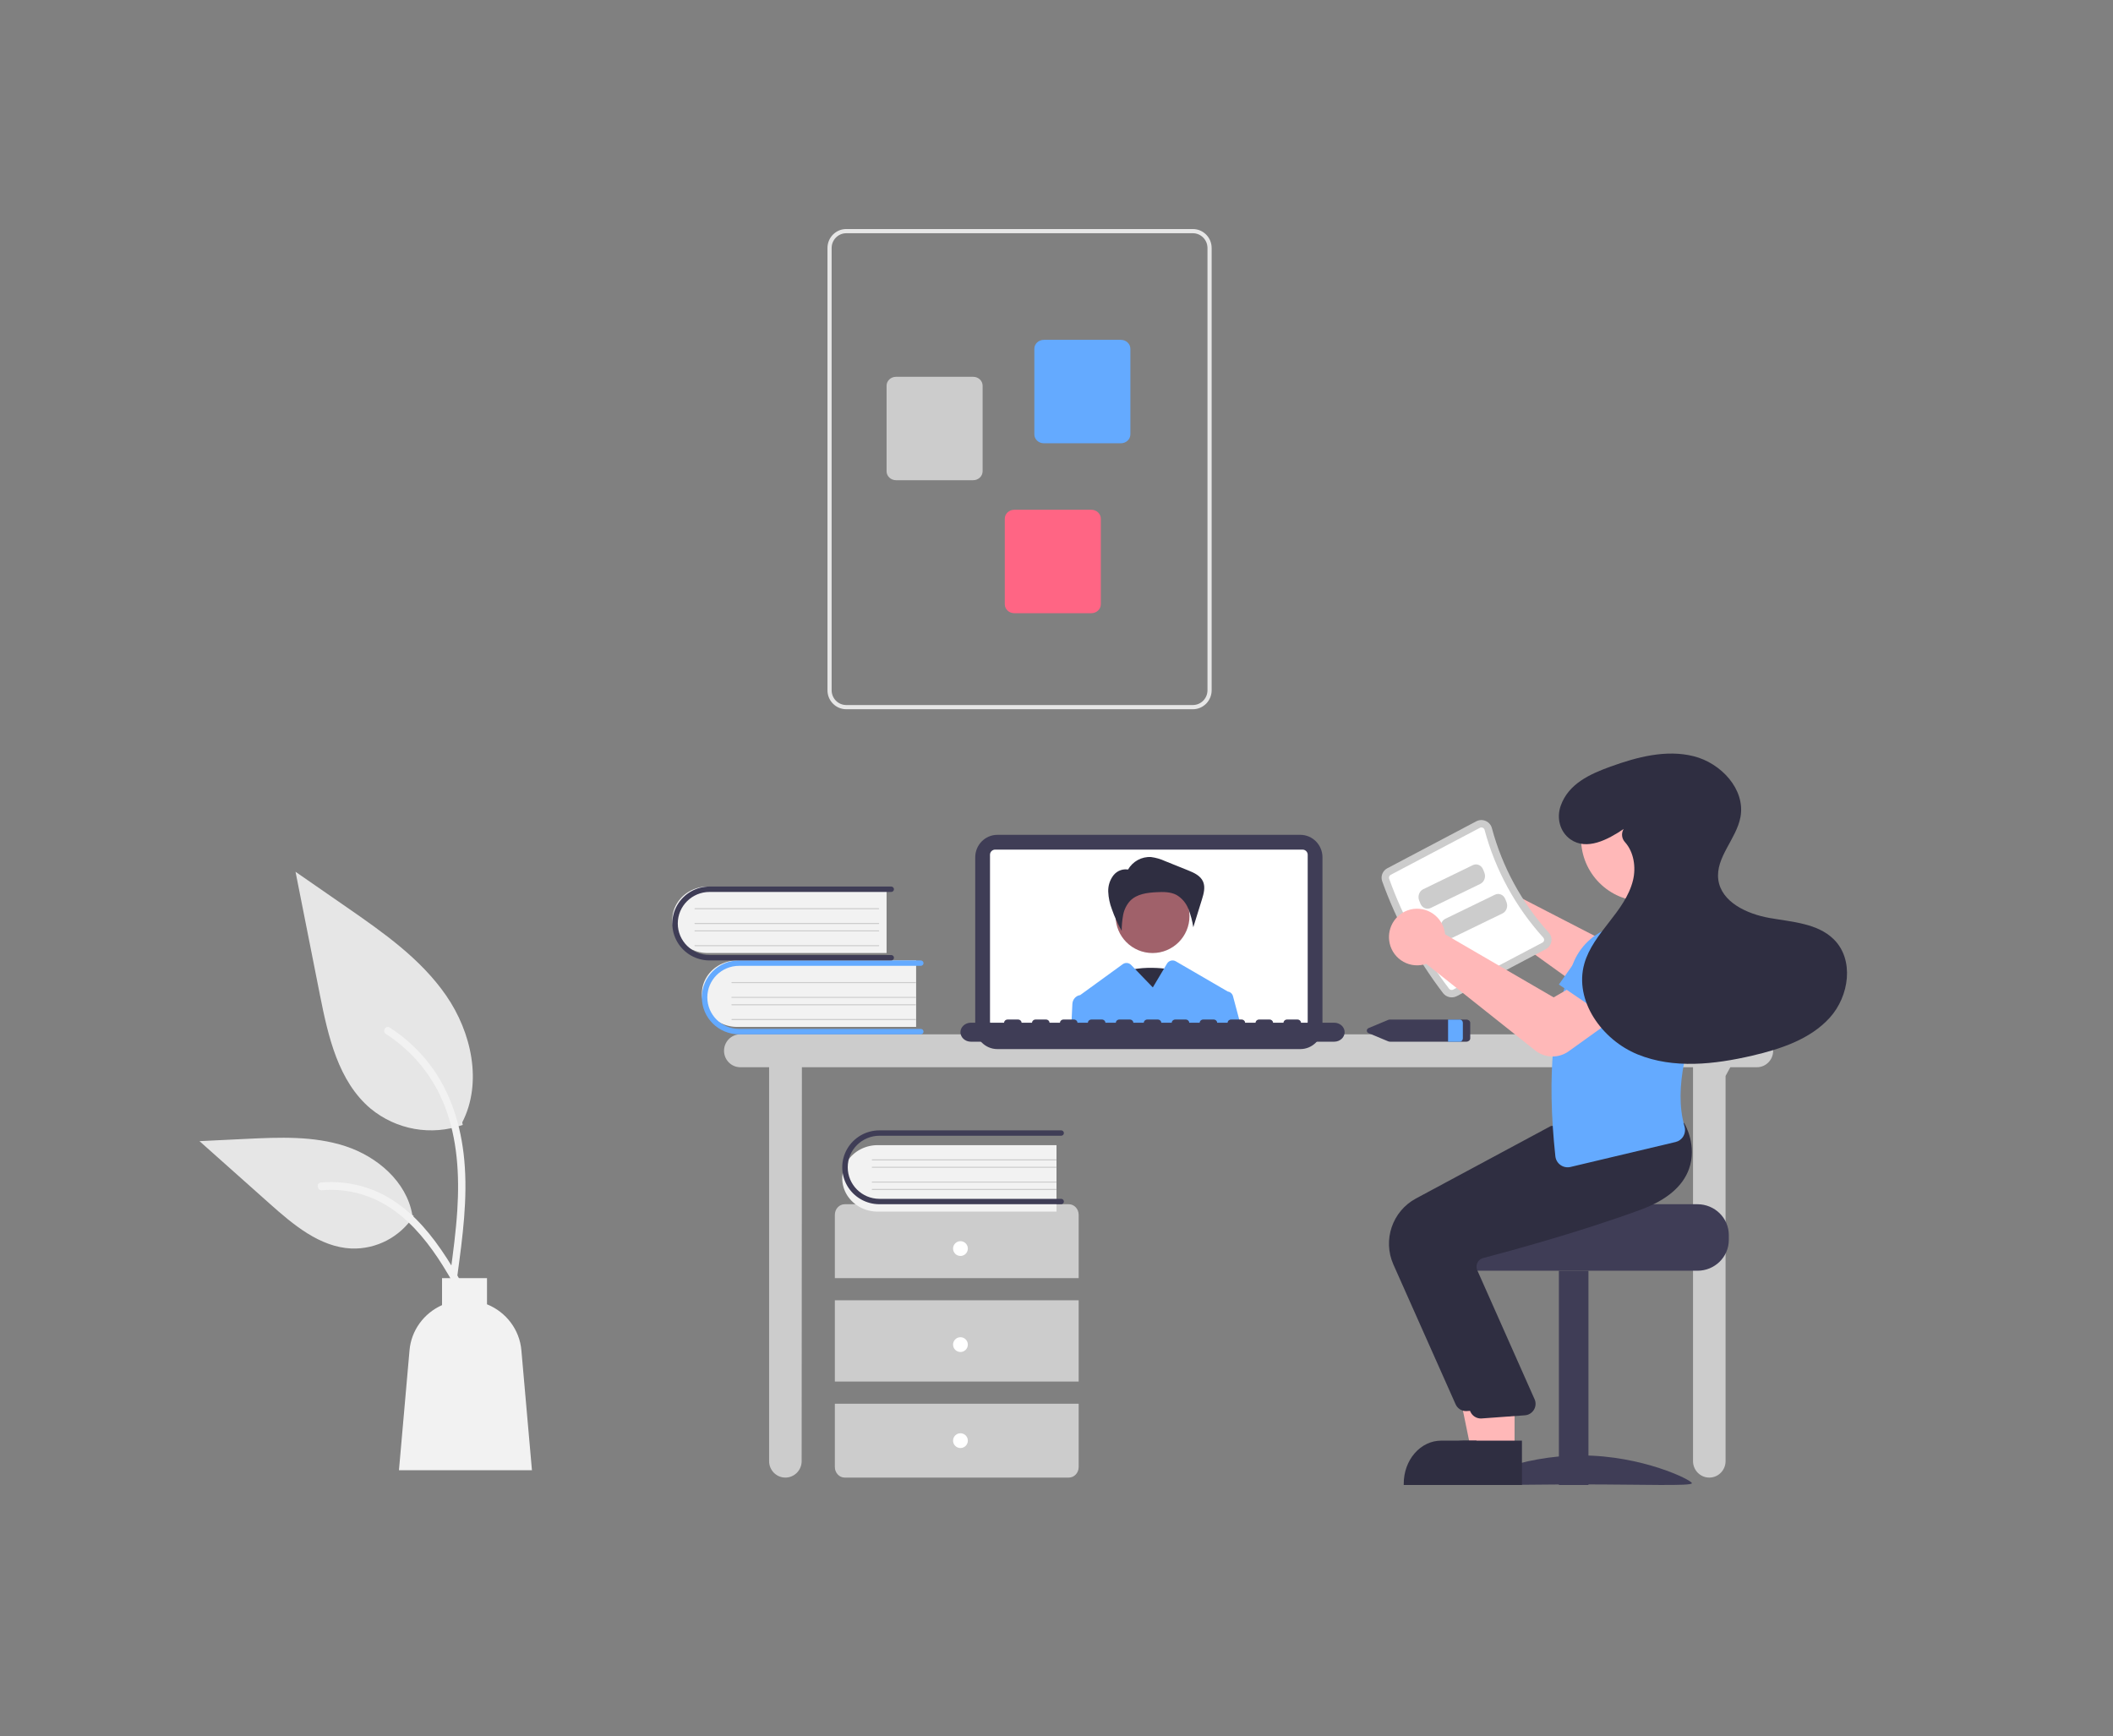 <?xml version="1.0" encoding="UTF-8"?>
<svg width="286px" height="235px" viewBox="0 0 286 235" version="1.1" xmlns="http://www.w3.org/2000/svg" xmlns:xlink="http://www.w3.org/1999/xlink">
    <rect x="0" y="0" width="286" height="235" fill="#808080" stroke="none"/>
    <title>Artboard</title>
    <g id="Artboard" stroke="none" stroke-width="1" fill="none" fill-rule="evenodd">
        <g id="undraw_Online_learning_re_qw08-Copy" transform="translate(27, 31)" fill-rule="nonzero">
            <path d="M210.797,109 L73.203,109 C71.986,109 71,109.998 71,111.229 C71,112.459 71.986,113.457 73.203,113.457 L77.1,113.457 L77.1,166.771 C77.1,168.002 78.086,169 79.303,169 C80.52,169 81.506,168.002 81.506,166.771 L81.539,113.457 L202.155,113.457 L202.155,166.771 C202.155,168.002 203.141,169 204.358,169 C205.575,169 206.561,168.002 206.561,166.771 L206.561,114.632 L207.202,113.457 L210.797,113.457 C212.014,113.457 213,112.459 213,111.229 C213,109.998 212.014,109 210.797,109 L210.797,109 Z" id="Path" fill="#CCCCCC"></path>
            <path d="M149.005,111 L107.995,111 C106.342,110.998 105.002,109.638 105,107.96 L105,85.04 C105.002,83.362 106.342,82.002 107.995,82 L149.005,82 C150.658,82.002 151.998,83.362 152,85.04 L152,107.96 C151.998,109.638 150.658,110.998 149.005,111 L149.005,111 Z" id="Path" fill="#3F3D56"></path>
            <path d="M149.3,84 L107.7,84 C107.314,84.001 107.001,84.31 107,84.691 L107,107.309 C107.001,107.69 107.314,107.999 107.7,108 L149.3,108 C149.686,107.999 149.999,107.69 150,107.309 L150,84.691 C149.999,84.31 149.686,84.001 149.3,84 Z" id="Path" fill="#FFFFFF"></path>
            <path d="M132,100.306 C132,100.306 126.674,99.181 123.745,101.245 C120.815,103.309 127.473,108 127.473,108 L132,100.306 Z" id="Path" fill="#2F2E41"></path>
            <circle id="Oval" fill="#A0616A" cx="129" cy="93" r="5"></circle>
            <path d="M125.666,86.724 C126.314,85.59 127.524,84.927 128.798,85.006 C129.451,85.091 130.089,85.275 130.69,85.552 L133.805,86.805 C134.611,87.129 135.494,87.526 135.843,88.341 C136.168,89.098 135.926,89.973 135.681,90.761 L134.515,94.507 C134.386,93.659 134.165,92.829 133.855,92.032 C133.54,91.23 132.971,90.562 132.241,90.135 C131.432,89.708 130.478,89.716 129.57,89.762 C128.283,89.825 126.885,89.994 125.971,90.929 C125.486,91.46 125.157,92.122 125.022,92.839 C124.89,93.551 124.823,94.275 124.823,95 C124.296,94.065 123.851,93.084 123.496,92.066 C123.203,91.309 123.036,90.506 123.002,89.692 C122.972,88.87 123.236,88.066 123.745,87.433 C124.272,86.802 125.1,86.533 125.883,86.739 L125.666,86.724 Z" id="Path" fill="#2F2E41"></path>
            <path d="M139.888,103.839 C139.798,103.503 139.522,103.256 139.188,103.212 C139.177,103.204 139.166,103.197 139.154,103.191 L132.146,99.118 C131.731,98.877 131.205,99.017 130.954,99.436 L129.037,102.654 L126.15,99.661 L126.104,99.613 C125.798,99.296 125.317,99.252 124.963,99.51 L119.203,103.692 C119.193,103.692 119.183,103.695 119.173,103.695 C118.605,103.794 118.179,104.288 118.149,104.884 L118,108 L141,108 L139.888,103.839 Z" id="Path" fill="#64AAFF"></path>
            <path d="M153.582,107.429 L149.091,107.429 C149.091,107.192 148.879,107 148.618,107 L147.2,107 C146.939,107 146.727,107.192 146.727,107.429 L145.309,107.429 C145.309,107.192 145.097,107 144.836,107 L143.418,107 C143.157,107 142.945,107.192 142.945,107.429 L141.527,107.429 C141.527,107.192 141.315,107 141.054,107 L139.636,107 C139.375,107 139.163,107.192 139.163,107.429 L137.745,107.429 C137.745,107.192 137.533,107 137.272,107 L135.854,107 C135.593,107 135.381,107.192 135.381,107.429 L133.963,107.429 C133.963,107.192 133.751,107 133.49,107 L132.072,107 C131.811,107 131.599,107.192 131.599,107.429 L130.181,107.429 C130.181,107.192 129.969,107 129.708,107 L128.29,107 C128.029,107 127.817,107.192 127.817,107.429 L126.399,107.429 C126.399,107.192 126.187,107 125.926,107 L124.508,107 C124.247,107 124.035,107.192 124.035,107.429 L122.617,107.429 C122.617,107.192 122.405,107 122.144,107 L120.726,107 C120.465,107 120.253,107.192 120.253,107.429 L118.835,107.429 C118.835,107.192 118.623,107 118.362,107 L116.944,107 C116.683,107 116.471,107.192 116.471,107.429 L115.053,107.429 C115.053,107.192 114.841,107 114.58,107 L113.162,107 C112.901,107 112.689,107.192 112.689,107.429 L111.271,107.429 C111.271,107.192 111.059,107 110.798,107 L109.38,107 C109.119,107 108.907,107.192 108.907,107.429 L104.416,107.429 C103.634,107.43 103,108.005 103,108.714 C103,109.424 103.634,109.999 104.416,110 L153.582,110 C154.365,110 155,109.424 155,108.714 C155,108.004 154.365,107.429 153.582,107.429 Z" id="Path" fill="#3F3D56"></path>
            <path d="M97,99.003 L97,107.997 L72.966,107.997 C71.213,108.054 69.566,107.21 68.671,105.795 C67.776,104.38 67.776,102.62 68.671,101.205 C69.566,99.79 71.213,98.946 72.966,99.003 L97,99.003 Z" id="Path" fill="#F2F2F2"></path>
            <path d="M98,108.635 C98,108.837 97.835,109 97.632,109 L73.037,109 C70.255,109 68,106.761 68,104 C68,101.239 70.255,99 73.037,99 L97.632,99 C97.835,99 98,99.163 98,99.365 C98,99.567 97.835,99.73 97.632,99.73 L73.037,99.73 C70.663,99.732 68.739,101.643 68.739,104 C68.739,106.357 70.663,108.268 73.037,108.27 L97.632,108.27 C97.835,108.27 98,108.434 98,108.635 L98,108.635 Z" id="Path" fill="#64AAFF"></path>
            <path d="M96.929,102.072 L72.072,102.072 C72.046,102.072 72.022,102.058 72.01,102.036 C71.997,102.014 71.997,101.986 72.01,101.964 C72.022,101.942 72.046,101.928 72.072,101.928 L96.929,101.928 C96.968,101.928 97,101.96 97,102 C97,102.04 96.968,102.072 96.929,102.072 L96.929,102.072 Z" id="Path" fill="#CCCCCC"></path>
            <path d="M96.929,104.072 L72.072,104.072 C72.046,104.072 72.022,104.058 72.01,104.036 C71.997,104.014 71.997,103.986 72.01,103.964 C72.022,103.942 72.046,103.928 72.072,103.928 L96.929,103.928 C96.968,103.928 97,103.96 97,104 C97,104.04 96.968,104.072 96.929,104.072 Z" id="Path" fill="#CCCCCC"></path>
            <path d="M96.929,105.072 L72.072,105.072 C72.046,105.072 72.022,105.058 72.01,105.036 C71.997,105.014 71.997,104.986 72.01,104.964 C72.022,104.942 72.046,104.928 72.072,104.928 L96.929,104.928 C96.968,104.928 97,104.96 97,105 C97,105.04 96.968,105.072 96.929,105.072 L96.929,105.072 Z" id="Path" fill="#CCCCCC"></path>
            <path d="M96.929,107.072 L72.072,107.072 C72.046,107.072 72.022,107.058 72.01,107.036 C71.997,107.014 71.997,106.986 72.01,106.964 C72.022,106.942 72.046,106.928 72.072,106.928 L96.929,106.928 C96.968,106.928 97,106.96 97,107 C97,107.04 96.968,107.072 96.929,107.072 L96.929,107.072 Z" id="Path" fill="#CCCCCC"></path>
            <path d="M93,89.003 L93,97.997 L68.966,97.997 C67.213,98.054 65.566,97.21 64.671,95.795 C63.776,94.38 63.776,92.62 64.671,91.205 C65.566,89.79 67.213,88.946 68.966,89.003 L93,89.003 Z" id="Path" fill="#F2F2F2"></path>
            <path d="M94,98.635 C94,98.837 93.835,99 93.632,99 L69.037,99 C67.237,99 65.575,98.047 64.675,96.5 C63.775,94.953 63.775,93.047 64.675,91.5 C65.575,89.953 67.237,89 69.037,89 L93.632,89 C93.835,89 94,89.163 94,89.365 C94,89.567 93.835,89.73 93.632,89.73 L69.037,89.73 C66.663,89.732 64.739,91.643 64.739,94 C64.739,96.357 66.663,98.268 69.037,98.27 L93.632,98.27 C93.835,98.27 94,98.434 94,98.635 L94,98.635 Z" id="Path" fill="#3F3D56"></path>
            <path d="M91.929,92.072 L67.072,92.072 C67.046,92.072 67.022,92.058 67.01,92.036 C66.997,92.014 66.997,91.986 67.01,91.964 C67.022,91.942 67.046,91.928 67.072,91.928 L91.929,91.928 C91.968,91.928 92,91.96 92,92 C92,92.04 91.968,92.072 91.929,92.072 L91.929,92.072 Z" id="Path" fill="#CCCCCC"></path>
            <path d="M91.929,94.072 L67.072,94.072 C67.046,94.072 67.022,94.058 67.01,94.036 C66.997,94.014 66.997,93.986 67.01,93.964 C67.022,93.942 67.046,93.928 67.072,93.928 L91.929,93.928 C91.968,93.928 92,93.96 92,94 C92,94.04 91.968,94.072 91.929,94.072 L91.929,94.072 Z" id="Path" fill="#CCCCCC"></path>
            <path d="M91.929,95.072 L67.072,95.072 C67.046,95.072 67.022,95.058 67.01,95.036 C66.997,95.014 66.997,94.986 67.01,94.964 C67.022,94.942 67.046,94.928 67.072,94.928 L91.929,94.928 C91.968,94.928 92,94.96 92,95 C92,95.04 91.968,95.072 91.929,95.072 L91.929,95.072 Z" id="Path" fill="#CCCCCC"></path>
            <path d="M91.929,97.072 L67.072,97.072 C67.046,97.072 67.022,97.058 67.01,97.036 C66.997,97.014 66.997,96.986 67.01,96.964 C67.022,96.942 67.046,96.928 67.072,96.928 L91.929,96.928 C91.968,96.928 92,96.96 92,97 C92,97.04 91.968,97.072 91.929,97.072 L91.929,97.072 Z" id="Path" fill="#CCCCCC"></path>
            <path d="M119,142 L119,133.429 C119,132.64 118.403,132 117.667,132 L87.333,132 C86.597,132 86,132.64 86,133.429 L86,142 L119,142 Z" id="Path" fill="#CCCCCC"></path>
            <rect id="Rectangle" fill="#CCCCCC" x="86" y="145" width="33" height="11"></rect>
            <path d="M86,159 L86,167.571 C86,168.36 86.597,169 87.333,169 L117.667,169 C118.403,169 119,168.36 119,167.571 L119,159 L86,159 Z" id="Path" fill="#CCCCCC"></path>
            <circle id="Oval" fill="#FFFFFF" cx="103" cy="138" r="1"></circle>
            <circle id="Oval" fill="#FFFFFF" cx="103" cy="151" r="1"></circle>
            <circle id="Oval" fill="#FFFFFF" cx="103" cy="164" r="1"></circle>
            <path d="M116,124.003 L116,132.997 L91.966,132.997 C90.213,133.054 88.566,132.21 87.671,130.795 C86.776,129.38 86.776,127.62 87.671,126.205 C88.566,124.79 90.213,123.946 91.966,124.003 L116,124.003 Z" id="Path" fill="#F2F2F2"></path>
            <path d="M117,131.635 C117,131.837 116.835,132 116.632,132 L92.04,132 C90.24,132.001 88.576,131.049 87.675,129.501 C86.775,127.954 86.775,126.046 87.675,124.499 C88.576,122.951 90.24,121.999 92.04,122 L116.632,122 C116.835,122 117,122.163 117,122.365 C117,122.567 116.835,122.73 116.632,122.73 L92.04,122.73 C89.666,122.732 87.743,124.643 87.743,127 C87.743,129.357 89.666,131.268 92.04,131.27 L116.632,131.27 C116.835,131.27 117,131.434 117,131.635 L117,131.635 Z" id="Path" fill="#3F3D56"></path>
            <path d="M115.929,126.072 L91.072,126.072 C91.046,126.072 91.022,126.058 91.01,126.036 C90.997,126.014 90.997,125.986 91.01,125.964 C91.022,125.942 91.046,125.928 91.072,125.928 L115.929,125.928 C115.968,125.928 116,125.96 116,126 C116,126.04 115.968,126.072 115.929,126.072 L115.929,126.072 Z" id="Path" fill="#CCCCCC"></path>
            <path d="M115.929,127.072 L91.072,127.072 C91.046,127.072 91.022,127.058 91.01,127.036 C90.997,127.014 90.997,126.986 91.01,126.964 C91.022,126.942 91.046,126.928 91.072,126.928 L115.929,126.928 C115.968,126.928 116,126.96 116,127 C116,127.04 115.968,127.072 115.929,127.072 L115.929,127.072 Z" id="Path" fill="#CCCCCC"></path>
            <path d="M115.929,129.072 L91.072,129.072 C91.046,129.072 91.022,129.059 91.01,129.036 C90.997,129.014 90.997,128.986 91.01,128.964 C91.022,128.941 91.046,128.928 91.072,128.928 L115.929,128.928 C115.968,128.928 116,128.96 116,129 C116,129.04 115.968,129.072 115.929,129.072 L115.929,129.072 Z" id="Path" fill="#CCCCCC"></path>
            <path d="M115.929,130.072 L91.072,130.072 C91.046,130.072 91.022,130.059 91.01,130.036 C90.997,130.014 90.997,129.986 91.01,129.964 C91.022,129.941 91.046,129.928 91.072,129.928 L115.929,129.928 C115.968,129.928 116,129.96 116,130 C116,130.04 115.968,130.072 115.929,130.072 L115.929,130.072 Z" id="Path" fill="#CCCCCC"></path>
            <path d="M85,62.434 L85,2.566 C85.002,1.149 86.139,0.002 87.543,0 L134.457,0 C135.861,0.002 136.998,1.149 137,2.566 L137,62.434 C136.998,63.851 135.861,64.998 134.457,65 L87.543,65 C86.139,64.998 85.002,63.851 85,62.434 Z M87.543,0.57 C86.451,0.571 85.566,1.464 85.565,2.566 L85.565,62.434 C85.566,63.536 86.451,64.429 87.543,64.43 L134.457,64.43 C135.549,64.429 136.434,63.536 136.435,62.434 L136.435,2.566 C136.434,1.464 135.549,0.571 134.457,0.57 L87.543,0.57 Z" id="Shape" fill="#E6E6E6"></path>
            <path d="M113,27.791 L113,16.209 C113.001,15.541 113.575,15.001 114.285,15 L124.715,15 C125.425,15.001 125.999,15.541 126,16.209 L126,27.791 C125.999,28.459 125.425,28.999 124.715,29 L114.285,29 C113.575,28.999 113.001,28.459 113,27.791 Z" id="Path" fill="#64AAFF"></path>
            <path d="M93,32.791 L93,21.209 C93.001,20.541 93.575,20.001 94.285,20 L104.715,20 C105.425,20.001 105.999,20.541 106,21.209 L106,32.791 C105.999,33.459 105.425,33.999 104.715,34 L94.285,34 C93.575,33.999 93.001,33.459 93,32.791 L93,32.791 Z" id="Path" fill="#CCCCCC"></path>
            <path d="M109,50.791 L109,39.209 C109.001,38.541 109.575,38.001 110.285,38 L120.715,38 C121.425,38.001 121.999,38.541 122,39.209 L122,50.791 C121.999,51.459 121.425,51.999 120.715,52 L110.285,52 C109.575,51.999 109.001,51.459 109,50.791 Z" id="Path" fill="#FF6584"></path>
            <path d="M171.431,107.001 L161.161,107.001 C161.063,107.001 160.967,107.019 160.88,107.055 L158.288,108.137 C158.113,108.199 158,108.342 158,108.5 C158,108.658 158.113,108.801 158.288,108.863 L160.88,109.945 C160.967,109.981 161.063,109.999 161.161,109.999 L171.431,109.999 C171.726,110.013 171.979,109.828 172,109.582 L172,107.418 C171.979,107.172 171.726,106.987 171.431,107.001 Z" id="Path" fill="#3F3D56"></path>
            <path d="M171,107.418 L171,109.582 C170.984,109.828 170.79,110.013 170.565,109.999 L169,109.999 L169,107.001 L170.565,107.001 C170.79,106.987 170.984,107.172 171,107.418 Z" id="Path" fill="#64AAFF"></path>
            <path d="M171.249,86.317 C172.223,85.88 173.331,85.895 174.294,86.36 C175.256,86.826 175.983,87.696 176.29,88.753 C176.337,88.918 176.374,89.087 176.398,89.258 L191.274,96.932 L194.717,94.559 L199,99.689 L193.744,104.131 C192.446,105.219 190.615,105.292 189.24,104.311 L174.148,93.453 C174.035,93.503 173.921,93.546 173.804,93.583 C172.788,93.903 171.689,93.757 170.783,93.181 C169.878,92.605 169.251,91.655 169.061,90.568 C169.033,90.412 169.014,90.255 169.006,90.096 C168.92,88.472 169.815,86.965 171.249,86.317 L171.249,86.317 Z" id="Path" fill="#FFB8B8"></path>
            <path d="M202.761,132 L186.479,132 C186.479,132.46 169.699,132.833 169.699,132.833 C169.436,133.028 169.196,133.252 168.984,133.5 C168.346,134.247 167.998,135.192 168,136.167 L168,136.833 C168.001,139.134 169.898,140.999 172.239,141 L202.761,141 C205.101,140.998 206.998,139.134 207,136.833 L207,136.167 C206.997,133.867 205.101,132.003 202.761,132 Z" id="Path" fill="#3F3D56"></path>
            <rect id="Rectangle" fill="#3F3D56" transform="translate(186, 155.5) rotate(-180) translate(-186, -155.5) " x="184" y="141" width="4" height="29"></rect>
            <path d="M172,169.759 C172,170.18 178.716,169.922 187,169.922 C195.284,169.922 202,170.18 202,169.759 C202,169.338 195.284,166 187,166 C178.716,166 172,169.338 172,169.759 Z" id="Path" fill="#3F3D56"></path>
            <polygon id="Path" fill="#FFB8B8" points="176.999 166 172.257 166 170 155 177 155"></polygon>
            <path d="M176,170 L163,169.999 L163,169.811 C163,168.27 163.533,166.792 164.482,165.702 C165.431,164.612 166.718,164 168.06,164 L168.06,164 L176,164 L176,170 Z" id="Path" fill="#2F2E41"></path>
            <path d="M170.02,159.079 L161.592,140.142 C160.133,136.832 161.456,132.955 164.633,131.234 L182.914,121.412 L191.256,120.701 L198.951,120 L199.006,120.094 C199.077,120.214 200.731,123.077 199.613,126.217 C198.765,128.598 196.558,130.459 193.055,131.746 C184.877,134.75 175.431,137.318 171.749,138.282 C171.419,138.366 171.142,138.588 170.986,138.89 C170.83,139.189 170.805,139.539 170.918,139.857 L178.748,157.483 C178.914,157.936 178.861,158.44 178.603,158.848 C178.346,159.256 177.914,159.522 177.435,159.566 L171.584,159.993 C171.535,159.998 171.485,160 171.436,160 C170.824,160 170.269,159.639 170.02,159.079 Z" id="Path" fill="#2F2E41"></path>
            <polygon id="Path" fill="#FFB8B8" points="177.999 166 173.257 166 171 155 178 155"></polygon>
            <path d="M179,170 L166,169.999 L166,169.811 C166,168.27 166.533,166.792 167.482,165.702 C168.431,164.612 169.718,164 171.06,164 L171.06,164 L179,164 L179,170 Z" id="Path" fill="#2F2E41"></path>
            <path d="M172.02,160.079 L163.592,141.142 C162.133,137.832 163.456,133.955 166.633,132.234 L184.914,122.412 L193.256,121.701 L200.951,121 L201.006,121.094 C201.077,121.214 202.731,124.077 201.613,127.217 C200.765,129.598 198.558,131.459 195.055,132.746 C186.877,135.75 177.431,138.318 173.749,139.282 C173.419,139.366 173.142,139.588 172.986,139.89 C172.83,140.189 172.805,140.539 172.918,140.857 L180.748,158.483 C180.914,158.936 180.861,159.44 180.603,159.848 C180.346,160.256 179.914,160.522 179.435,160.566 L173.584,160.993 C173.535,160.998 173.485,161 173.436,161 C172.824,161 172.269,160.639 172.02,160.079 Z" id="Path" fill="#2F2E41"></path>
            <path d="M168.326,103.432 C164.808,98.823 162.027,93.711 160.079,88.273 C159.846,87.601 160.141,86.862 160.775,86.525 L172.814,80.172 C173.208,79.962 173.679,79.943 174.09,80.121 C174.508,80.3 174.819,80.659 174.933,81.094 C176.334,86.334 178.968,91.176 182.621,95.227 C182.926,95.561 183.057,96.015 182.977,96.457 C182.9,96.893 182.623,97.268 182.227,97.476 L170.189,103.829 C169.553,104.163 168.765,103.995 168.326,103.432 L168.326,103.432 Z" id="Path" fill="#CCCCCC"></path>
            <path d="M169.141,102.836 C169.275,103 169.509,103.048 169.698,102.949 L181.768,96.588 C181.887,96.527 181.97,96.415 181.993,96.285 C182.018,96.148 181.977,96.007 181.881,95.904 C178.11,91.729 175.392,86.739 173.945,81.339 C173.911,81.204 173.815,81.092 173.685,81.037 C173.562,80.983 173.421,80.989 173.304,81.052 L161.234,87.413 C161.045,87.513 160.956,87.731 161.021,87.932 C162.939,93.278 165.677,98.304 169.141,102.836 L169.141,102.836 Z" id="Path" fill="#FFFFFF"></path>
            <path d="M207,101.578 L197.538,105 L195.227,98.892 C194.594,97.218 195.32,95.353 196.947,94.475 L196.947,94.475 C198.594,93.587 200.675,93.974 201.85,95.386 L207,101.578 Z" id="Path" fill="#64AAFF"></path>
            <path d="M184.221,126.694 C183.828,126.417 183.573,125.984 183.522,125.505 C182.339,114.48 183.163,105.851 186.042,99.127 C187.069,96.777 189.118,95.027 191.603,94.376 L199.071,94 L199.11,94.019 C202.571,95.71 204.51,99.467 203.883,103.262 C201.481,109.581 199.469,116.161 201.003,121.469 C201.133,121.918 201.075,122.399 200.841,122.804 C200.614,123.195 200.236,123.475 199.795,123.577 L185.57,126.955 C185.104,127.065 184.612,126.971 184.221,126.694 Z" id="Path" fill="#64AAFF"></path>
            <circle id="Oval" fill="#FFB8B8" cx="195.5" cy="82.5" r="8.5"></circle>
            <path d="M173.372,88.635 L166.646,91.901 C166.113,92.159 165.492,91.894 165.256,91.309 L165.09,90.894 C164.855,90.308 165.096,89.624 165.628,89.365 L172.354,86.099 C172.887,85.841 173.508,86.106 173.744,86.691 L173.91,87.106 C174.145,87.692 173.904,88.376 173.372,88.635 Z" id="Path" fill="#CCCCCC"></path>
            <path d="M176.372,92.635 L169.646,95.901 C169.113,96.159 168.492,95.894 168.256,95.309 L168.09,94.894 C167.855,94.308 168.096,93.624 168.628,93.365 L175.354,90.099 C175.887,89.841 176.508,90.106 176.744,90.691 L176.91,91.106 C177.145,91.692 176.904,92.376 176.372,92.635 L176.372,92.635 Z" id="Path" fill="#CCCCCC"></path>
            <path d="M180.802,111.19 L166.036,99.458 C165.918,99.5 165.799,99.536 165.677,99.565 C164.623,99.813 163.514,99.599 162.626,98.975 C161.732,98.351 161.149,97.369 161.026,96.281 C160.822,94.51 161.855,92.83 163.52,92.225 C164.541,91.856 165.67,91.944 166.623,92.465 C167.576,92.987 168.263,93.893 168.512,94.956 C168.55,95.123 168.576,95.292 168.591,95.462 L183.29,104.002 L186.948,101.881 L191,107.224 L185.321,111.301 C183.955,112.273 182.118,112.228 180.802,111.19 L180.802,111.19 Z" id="Path" fill="#FFB8B8"></path>
            <path d="M192.439,108 L184,102.259 L187.966,96.639 C189.054,95.099 191.092,94.566 192.794,95.377 L192.794,95.377 C194.517,96.199 195.384,98.154 194.837,99.983 L192.439,108 Z" id="Path" fill="#64AAFF"></path>
            <path d="M192.766,81.209 C190.607,82.665 187.771,84.161 185.566,82.611 C184.118,81.593 183.662,79.708 184.249,78.055 C185.305,75.08 188.206,73.771 190.981,72.767 C194.587,71.463 198.515,70.425 202.238,71.359 C205.961,72.293 209.252,75.844 208.58,79.57 C208.039,82.566 205.17,85.059 205.577,88.076 C205.987,91.112 209.454,92.71 212.514,93.253 C215.575,93.795 219,93.969 221.199,96.135 C224.005,98.897 223.304,103.833 220.664,106.749 C218.024,109.666 214.04,110.987 210.179,111.886 C205.064,113.077 199.531,113.702 194.673,111.726 C189.815,109.75 186.034,104.432 187.442,99.444 C188.036,97.337 189.437,95.557 190.79,93.823 C192.143,92.09 193.514,90.277 194.03,88.151 C194.46,86.378 194.142,84.321 192.948,82.991 C192.503,82.514 192.421,81.808 192.745,81.244 L192.766,81.209 Z" id="Path" fill="#2F2E41"></path>
            <path d="M35.636,121.264 C31.378,122.77 26.647,121.932 23.156,119.053 C18.784,115.362 17.414,109.282 16.299,103.652 C15.199,98.101 14.1,92.551 13,87 L19.906,91.783 C24.872,95.222 29.95,98.772 33.389,103.754 C36.827,108.736 38.328,115.537 35.565,120.928" id="Path" fill="#E6E6E6"></path>
            <path d="M34.909,141.63 C35.609,136.453 36.329,131.21 35.838,125.978 C35.402,121.332 34.005,116.793 31.162,113.072 C29.652,111.1 27.816,109.411 25.734,108.08 C25.192,107.733 24.692,108.606 25.233,108.952 C28.834,111.262 31.619,114.673 33.187,118.693 C34.919,123.164 35.197,128.037 34.899,132.787 C34.718,135.659 34.336,138.512 33.95,141.362 C33.887,141.629 34.039,141.9 34.298,141.982 C34.562,142.055 34.835,141.898 34.909,141.63 L34.909,141.63 Z" id="Path" fill="#F2F2F2"></path>
            <path d="M29,133.594 C27.138,136.448 23.935,138.116 20.55,137.994 C16.272,137.789 12.706,134.777 9.495,131.917 L0,123.459 L6.284,123.156 C10.804,122.937 15.44,122.734 19.744,124.14 C24.049,125.546 28.019,128.93 28.806,133.425" id="Path" fill="#E6E6E6"></path>
            <path d="M36.934,145.291 C33.52,138.979 29.561,131.963 22.487,129.721 C20.52,129.099 18.458,128.877 16.411,129.065 C15.766,129.123 15.927,130.162 16.571,130.104 C20.002,129.807 23.426,130.754 26.268,132.786 C29.002,134.731 31.131,137.435 32.933,140.303 C34.036,142.06 35.025,143.891 36.014,145.72 C36.33,146.304 37.253,145.883 36.934,145.291 L36.934,145.291 Z" id="Path" fill="#F2F2F2"></path>
            <path d="M43.569,151.756 C43.326,148.999 41.532,146.604 38.916,145.543 L38.916,142 L32.831,142 L32.831,145.655 C30.347,146.767 28.666,149.097 28.431,151.756 L27,168 L45,168 L43.569,151.756 Z" id="Path" fill="#F2F2F2"></path>
        </g>
    </g>
</svg>